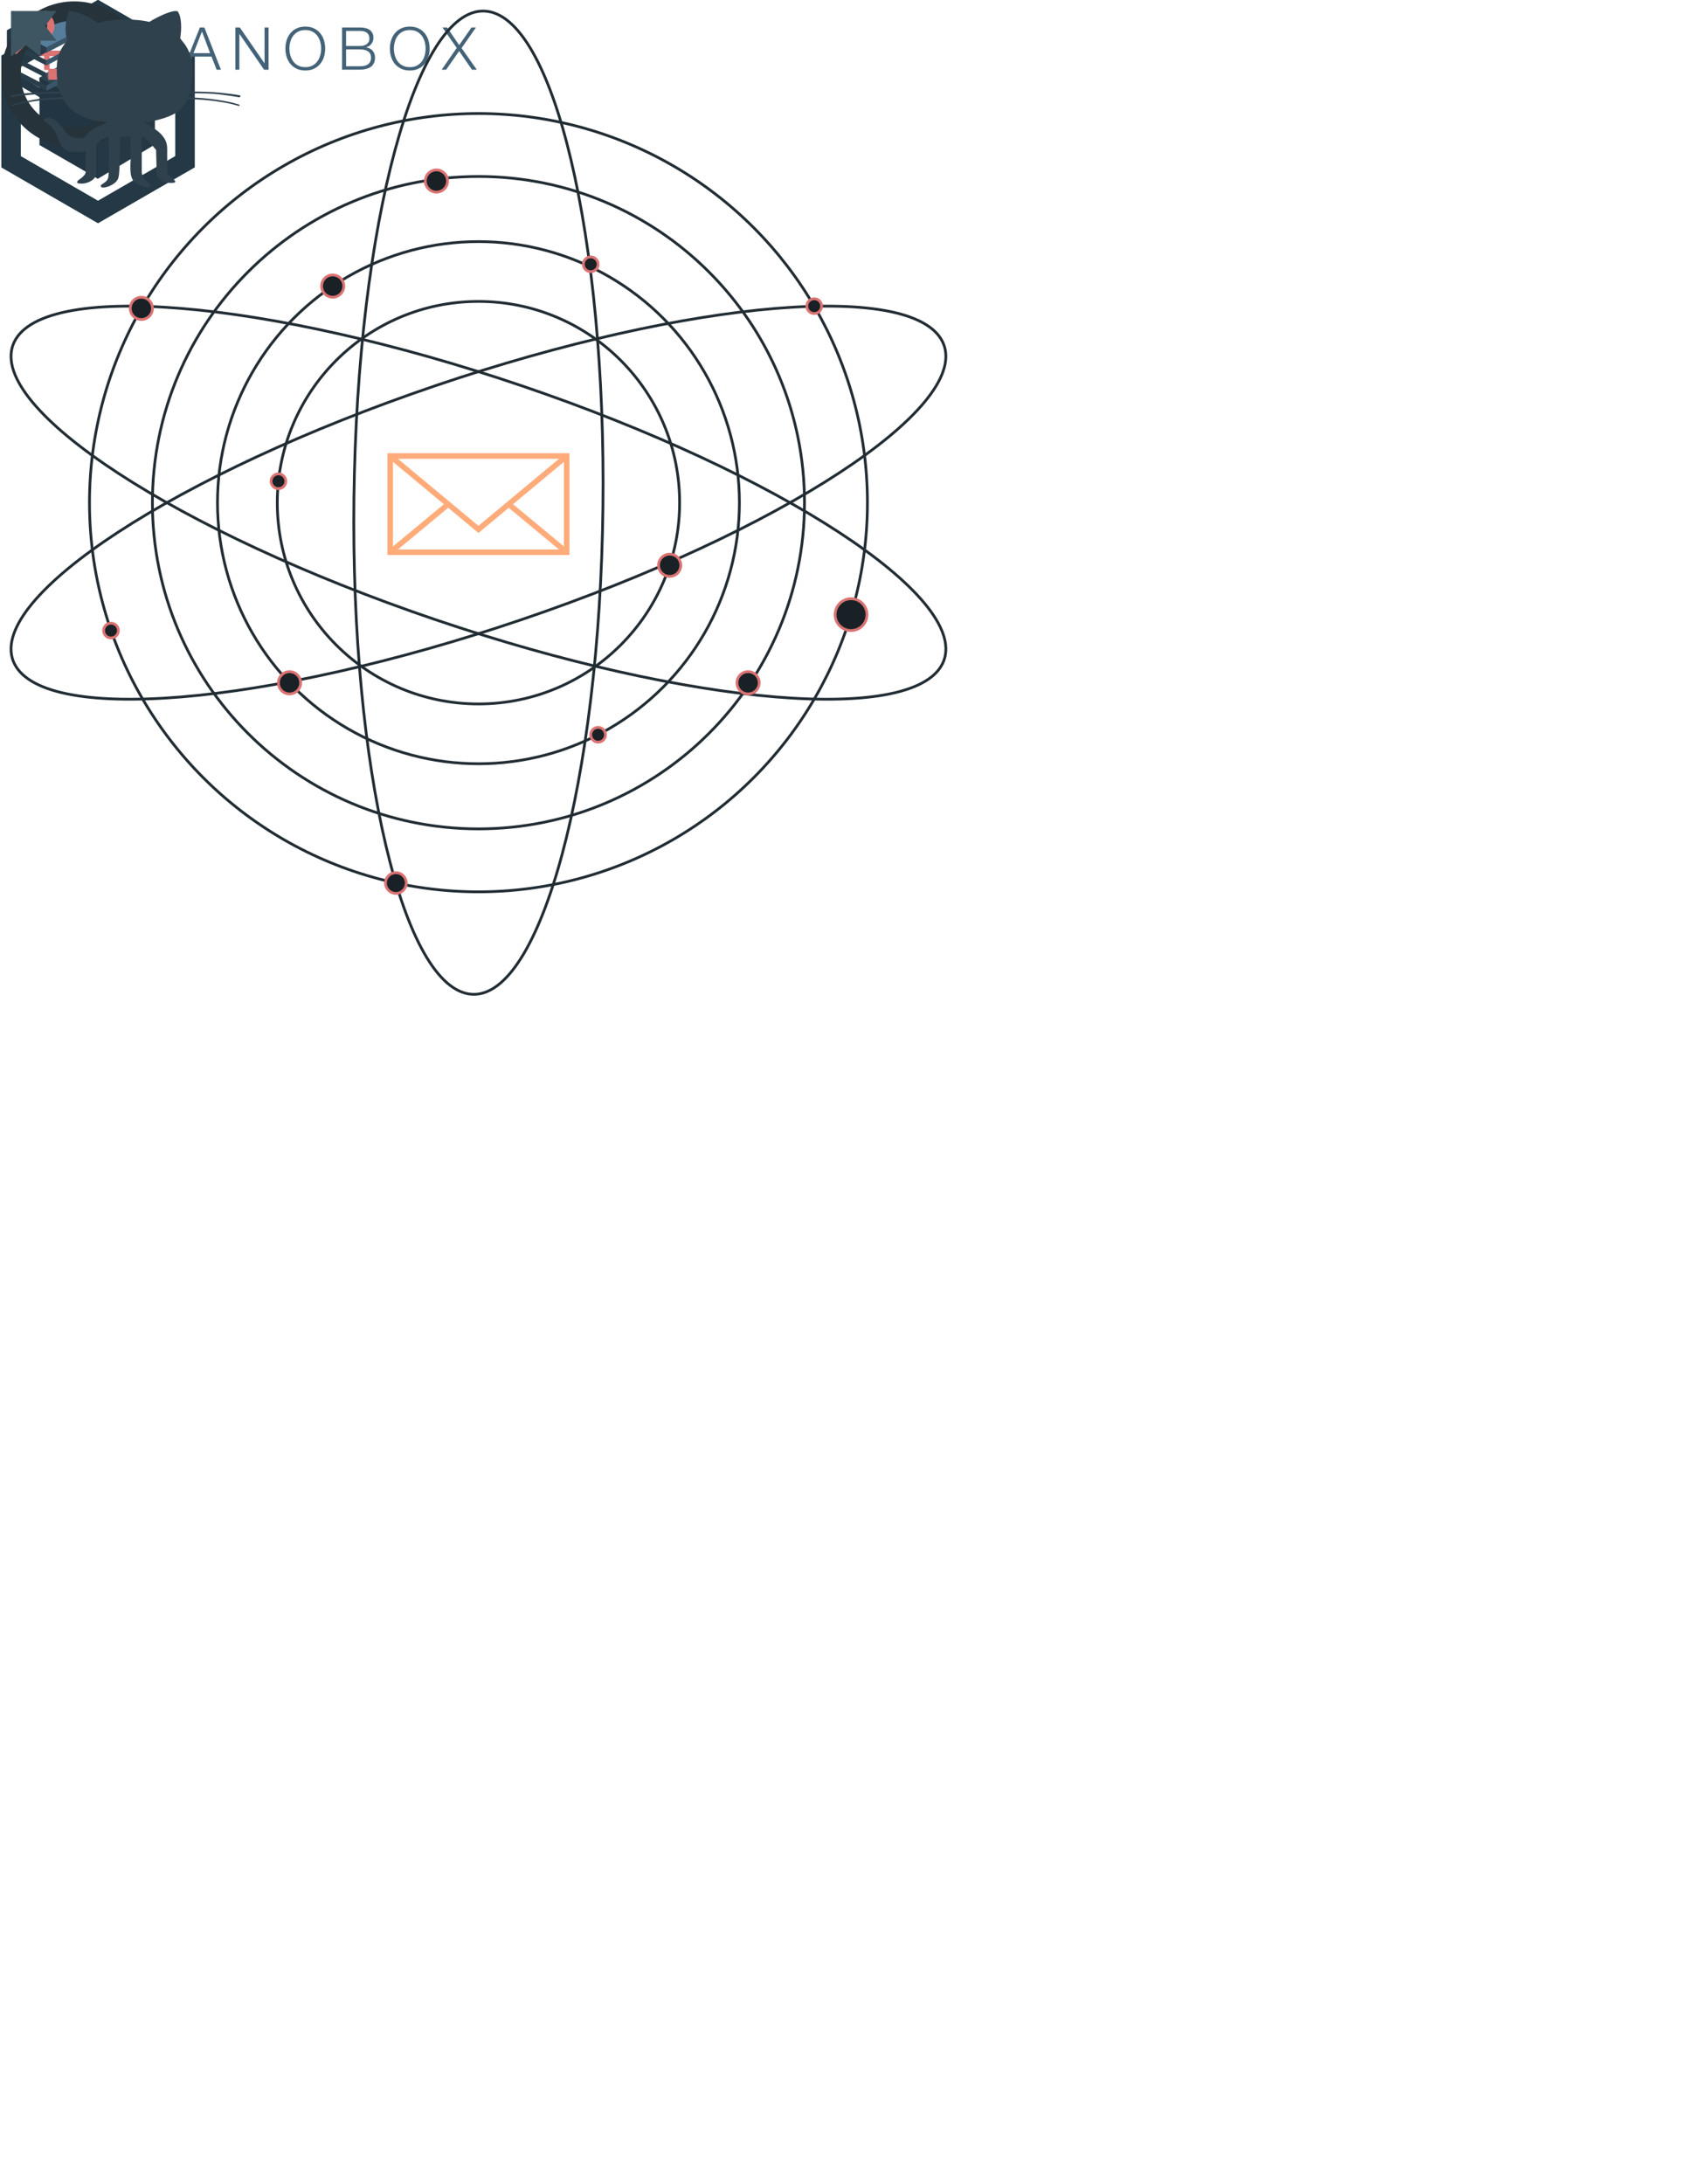 <?xml version="1.0" encoding="utf-8"?>
<!-- Generator: Adobe Illustrator 15.0.0, SVG Export Plug-In . SVG Version: 6.00 Build 0)  -->
<!DOCTYPE svg PUBLIC "-//W3C//DTD SVG 1.1//EN" "http://www.w3.org/Graphics/SVG/1.1/DTD/svg11.dtd">
<svg version="1.1" id="Layer_1" xmlns="http://www.w3.org/2000/svg" xmlns:xlink="http://www.w3.org/1999/xlink" x="0px" y="0px"
	 width="612px" height="792px" viewBox="0 0 612 792" style="enable-background:new 0 0 612 792;" xml:space="preserve">
<style type="text/css">
<![CDATA[
	.st0{fill:#192126;stroke:#DB7373;stroke-miterlimit:10;}
	.st1{fill:none;stroke:#DB7373;stroke-width:2;stroke-miterlimit:10;}
	.st2{fill:none;stroke:#FFAB7A;stroke-width:2;stroke-miterlimit:10;}
	.st3{fill:#567D99;}
	.st4{fill:#223542;}
	.st5{fill:#243845;}
	.st6{fill:none;stroke:#243845;stroke-width:3;stroke-miterlimit:10;}
	.st7{fill:#2A3D4A;}
	.st8{fill:#2A4351;}
	.st9{fill:none;stroke:#243845;stroke-width:7;stroke-miterlimit:10;}
	.st10{fill:#2F414D;}
	.st11{fill:none;stroke:#212C33;stroke-miterlimit:10;}
	.st12{fill:none;stroke:#DB7373;stroke-width:4;stroke-miterlimit:10;}
	.st13{fill:#3B5669;}
	.st14{fill:#3E5562;}
	.st15{fill:none;stroke:#26333B;stroke-width:7;stroke-miterlimit:10;}
	.st16{fill:#DB7373;}
	.st17{fill:#DBDBDB;}
	.st18{fill:#446378;}
]]>
</style>
<symbol  id="New_Symbol" viewBox="-6.095 -6.102 12.19 12.202">
	<g id="x_2_">
		<path class="st16" d="M5.888-4.904C6.026-5.045,6.095-5.209,6.095-5.4c0-0.188-0.069-0.354-0.207-0.492
			C5.75-6.033,5.579-6.102,5.375-6.102c-0.171,0-0.334,0.066-0.488,0.207L0.012-1.02l-4.898-4.875
			c-0.139-0.141-0.297-0.207-0.477-0.207c-0.114,0-0.212,0.018-0.293,0.055C-5.737-6.01-5.815-5.959-5.888-5.895
			C-6.026-5.756-6.095-5.59-6.095-5.4c0,0.191,0.069,0.355,0.207,0.496l4.874,4.873l-4.874,4.889
			C-5.952,4.92-6.002,4.998-6.04,5.087c-0.036,0.089-0.055,0.183-0.055,0.28c0,0.099,0.019,0.189,0.055,0.281
			c0.037,0.09,0.088,0.172,0.152,0.244C-5.749,6.031-5.582,6.1-5.387,6.1c0.195,0,0.362-0.066,0.501-0.207L0.012,0.97l4.874,4.924
			c0.139,0.139,0.306,0.207,0.501,0.207c0.195,0,0.363-0.066,0.501-0.206C5.953,5.82,6.001,5.738,6.035,5.648
			C6.066,5.56,6.084,5.465,6.084,5.367c0-0.1-0.018-0.19-0.049-0.28C6.001,4.997,5.953,4.92,5.888,4.855L1.001-0.031L5.888-4.904z"
			/>
	</g>
</symbol>
<symbol  id="New_Symbol_1" viewBox="-5.373 -8.25 10.746 16.5">
	<polygon class="st14" points="-5.373,-8.25 -5.373,8.25 5.373,0 	"/>
</symbol>
<g id="xbtn">
	
		<use xlink:href="#New_Symbol"  width="12.19" height="12.202" x="-6.095" y="-6.102" transform="matrix(1 0 0 -1 10.095 10.101)" style="overflow:visible;"/>
</g>
<g id="small-add-btn">
	<polygon class="st6" points="4,27.522 17.582,35.362 31.162,27.522 31.162,11.84 17.582,4 4,11.842 	"/>
	<line class="st1" x1="17" y1="13.362" x2="17" y2="25.362"/>
	<line class="st1" x1="23" y1="19.362" x2="11" y2="19.362"/>
</g>
<g id="add-btn">
	<line class="st12" x1="36.18" y1="27.253" x2="36.18" y2="55.253"/>
	<line class="st12" x1="22.18" y1="41.253" x2="49.967" y2="41.253"/>
	<polygon class="st15" points="67.104,58.652 35.551,76.869 4,58.652 4,22.215 35.551,4 67.104,22.218 	"/>
</g>
<g id="engine-icon">
	<polygon class="st8" points="14.313,29.111 35.376,41.287 56.188,28.817 56.18,27.966 35.553,15.886 14.316,28.12 	"/>
	<polygon class="st5" points="56.188,52.417 35.512,64.82 34.739,64.357 34.739,40.801 56.188,27.953 	"/>
	<polygon id="_x3E_outline" class="st9" points="67.105,58.654 35.553,76.87 4,58.654 4,22.215 35.553,4 67.105,22.218 	"/>
	<polygon class="st4" points="14.316,52.585 35.49,64.788 35.49,40.324 14.316,28.12 	"/>
</g>
<g id="logo-horizontal">
	<g>
		<path class="st18" d="M50.681,9.967l8.918,12.938h0.043V9.967H61.1v15.307h-1.629l-8.918-12.949H50.51v12.949h-1.458V9.967H50.681
			z"/>
		<path class="st18" d="M74.145,9.967l6.004,15.307h-1.561l-1.865-4.76h-6.964l-1.854,4.76h-1.543l6.155-15.307H74.145z
			 M76.225,19.271l-2.959-7.847l-3.064,7.847H76.225z"/>
		<path class="st18" d="M87.008,9.967l8.918,12.938h0.043V9.967h1.459v15.307h-1.631l-8.918-12.949h-0.043v12.949h-1.457V9.967
			H87.008z"/>
		<path class="st18" d="M103.986,14.597c0.301-0.957,0.75-1.812,1.354-2.54c0.6-0.736,1.354-1.321,2.262-1.758
			c0.906-0.438,1.961-0.654,3.162-0.654c1.198,0,2.25,0.219,3.146,0.654c0.9,0.437,1.65,1.021,2.252,1.758
			c0.604,0.729,1.054,1.583,1.354,2.54c0.301,0.958,0.451,1.966,0.451,3.021c0,1.062-0.15,2.065-0.451,3.022
			c-0.299,0.958-0.75,1.801-1.354,2.521c-0.602,0.729-1.352,1.312-2.252,1.747c-0.896,0.438-1.946,0.653-3.146,0.653
			c-1.201,0-2.256-0.219-3.162-0.653c-0.908-0.436-1.662-1.019-2.262-1.747c-0.604-0.729-1.055-1.562-1.354-2.521
			c-0.301-0.957-0.449-1.975-0.449-3.022S103.688,15.555,103.986,14.597z M105.326,20.075c0.227,0.812,0.564,1.53,1.029,2.166
			c0.465,0.636,1.062,1.146,1.791,1.532c0.729,0.386,1.6,0.579,2.615,0.579c1.014,0,1.883-0.193,2.604-0.579
			c0.725-0.386,1.314-0.896,1.779-1.532c0.463-0.636,0.809-1.354,1.027-2.166c0.223-0.807,0.334-1.625,0.334-2.454
			c0-0.844-0.111-1.665-0.334-2.466c-0.221-0.8-0.564-1.519-1.027-2.154c-0.465-0.636-1.059-1.146-1.779-1.523
			c-0.723-0.396-1.592-0.578-2.604-0.578c-1.016,0-1.887,0.188-2.615,0.578c-0.729,0.387-1.326,0.896-1.791,1.523
			c-0.465,0.646-0.809,1.354-1.029,2.154c-0.221,0.801-0.332,1.622-0.332,2.466C104.994,18.45,105.105,19.268,105.326,20.075z"/>
		<path class="st18" d="M130.57,9.967c0.643,0,1.262,0.061,1.854,0.182c0.594,0.122,1.109,0.329,1.562,0.622
			c0.449,0.293,0.812,0.679,1.082,1.157c0.271,0.479,0.408,1.066,0.408,1.789c0,0.396-0.064,0.781-0.193,1.17
			c-0.129,0.379-0.311,0.722-0.547,1.021c-0.232,0.312-0.514,0.567-0.836,0.782c-0.322,0.214-0.684,0.364-1.082,0.45v0.043
			c0.984,0.128,1.771,0.527,2.357,1.211c0.586,0.679,0.879,1.519,0.879,2.52c0,0.243-0.021,0.521-0.064,0.825
			c-0.043,0.312-0.129,0.621-0.258,0.943c-0.127,0.313-0.312,0.64-0.557,0.954c-0.244,0.312-0.568,0.589-0.98,0.818
			c-0.406,0.232-0.906,0.436-1.5,0.575c-0.594,0.15-1.305,0.229-2.133,0.229h-6.478V9.966h6.479v0.01L130.57,9.967L130.57,9.967z
			 M130.57,16.677c0.586,0,1.094-0.067,1.521-0.204c0.43-0.146,0.785-0.321,1.061-0.562c0.287-0.229,0.5-0.512,0.646-0.82
			c0.143-0.312,0.215-0.646,0.215-1.013c0-1.915-1.15-2.873-3.451-2.873h-5.018v5.477L130.57,16.677L130.57,16.677z M130.57,24.031
			c0.543,0,1.059-0.047,1.543-0.14c0.486-0.103,0.914-0.271,1.287-0.504c0.371-0.243,0.664-0.568,0.879-0.979
			c0.213-0.407,0.32-0.918,0.32-1.532c0-0.979-0.346-1.727-1.039-2.219c-0.693-0.493-1.689-0.74-2.99-0.74h-5.018v6.11
			L130.57,24.031L130.57,24.031z"/>
		<path class="st18" d="M141.891,14.597c0.299-0.957,0.75-1.812,1.35-2.54c0.605-0.736,1.355-1.321,2.271-1.758
			c0.896-0.438,1.961-0.654,3.16-0.654c1.189,0,2.252,0.219,3.145,0.654c0.9,0.437,1.65,1.021,2.25,1.758
			c0.605,0.729,1.051,1.583,1.355,2.54c0.301,0.958,0.441,1.966,0.441,3.021c0,1.062-0.145,2.065-0.441,3.022
			c-0.309,0.958-0.75,1.801-1.355,2.521c-0.6,0.729-1.35,1.312-2.25,1.747c-0.895,0.438-1.951,0.653-3.145,0.653
			c-1.199,0-2.266-0.219-3.16-0.653c-0.908-0.436-1.662-1.019-2.271-1.747c-0.6-0.729-1.051-1.562-1.35-2.521
			c-0.301-0.957-0.451-1.975-0.451-3.022S141.59,15.555,141.891,14.597z M143.229,20.075c0.223,0.812,0.564,1.53,1.029,2.166
			c0.465,0.636,1.061,1.146,1.791,1.532c0.729,0.386,1.6,0.579,2.613,0.579c1.016,0,1.885-0.193,2.604-0.579
			c0.719-0.386,1.312-0.896,1.779-1.532c0.465-0.636,0.807-1.354,1.02-2.166c0.23-0.807,0.334-1.625,0.334-2.454
			c0-0.844-0.104-1.665-0.334-2.466c-0.221-0.8-0.561-1.519-1.02-2.154c-0.465-0.635-1.062-1.146-1.779-1.523
			c-0.723-0.396-1.59-0.578-2.604-0.578c-1.019,0-1.891,0.188-2.613,0.578c-0.73,0.387-1.326,0.896-1.791,1.523
			c-0.465,0.646-0.812,1.354-1.029,2.154c-0.221,0.801-0.332,1.622-0.332,2.466C142.896,18.45,143.008,19.268,143.229,20.075z"/>
		<path class="st18" d="M162.234,9.967l4.33,6.4l4.48-6.4h1.629l-5.23,7.46l5.531,7.847h-1.758l-4.652-6.753l-4.717,6.753h-1.629
			l5.479-7.891l-5.188-7.416H162.234z"/>
	</g>
	<polygon class="st13" points="16.823,31.026 29.647,24.417 29.647,26.342 16.823,32.954 	"/>
	<polygon class="st7" points="16.823,31.026 4,24.417 4,26.342 16.823,32.954 	"/>
	<polygon class="st13" points="16.823,26.425 29.647,19.814 29.647,21.741 16.823,28.352 	"/>
	<polygon class="st7" points="16.823,26.425 4,19.814 4,21.741 16.823,28.352 	"/>
	<polygon class="st13" points="16.823,21.822 29.647,15.213 29.647,17.139 16.823,23.751 	"/>
	<polygon class="st7" points="16.823,21.822 4,15.213 4,17.139 16.823,23.751 	"/>
	<polygon class="st3" points="29.647,10.61 16.823,17.219 4,10.61 16.823,4 	"/>
	<polygon class="st13" points="16.823,17.219 29.647,10.61 29.647,12.538 16.823,19.149 	"/>
	<polygon class="st7" points="16.823,17.219 4,10.61 4,12.538 16.823,19.149 	"/>
</g>
<g id="circle-add-btn">
	<line class="st12" x1="27.642" y1="16.787" x2="27.642" y2="37.09"/>
	<line class="st12" x1="17.491" y1="26.939" x2="37.793" y2="26.939"/>
	<circle class="st15" cx="26.939" cy="26.939" r="22.939"/>
</g>
<g id="star">
	<polygon class="st17" points="9.229,4 10.463,7.799 14.457,7.799 11.226,10.147 12.46,13.946 9.229,11.598 5.997,13.946 
		7.23,10.147 4,7.799 7.994,7.799 	"/>
</g>
<g id="search">
	<path class="st16" d="M14.354,14.847c-2.986,0-5.423-2.435-5.423-5.426C8.931,6.432,11.367,4,14.354,4
		c2.99,0,5.427,2.432,5.427,5.421C19.779,12.413,17.345,14.847,14.354,14.847L14.354,14.847z M14.354,6.654
		c-1.523,0-2.77,1.243-2.77,2.768c0,1.53,1.244,2.771,2.77,2.771c1.529,0,2.771-1.242,2.771-2.771
		C17.126,7.896,15.884,6.654,14.354,6.654L14.354,6.654z"/>
	<polygon class="st16" points="5.877,19.687 4,17.806 10.485,11.323 12.362,13.201 	"/>
</g>
<g id="check">
	<path class="st17" d="M9.475,14.864c-0.263,0-0.498-0.051-0.716-0.153c-0.216-0.102-0.419-0.238-0.61-0.408l-3.604-3.621
		c-0.182-0.181-0.315-0.388-0.407-0.621C4.045,9.829,4,9.594,4,9.354c0-0.238,0.045-0.47,0.137-0.697s0.228-0.425,0.407-0.595
		c0.184-0.181,0.391-0.32,0.621-0.417C5.396,7.55,5.632,7.501,5.87,7.501s0.47,0.048,0.697,0.145
		c0.227,0.097,0.43,0.235,0.609,0.417l2.297,2.295l5.797-5.814c0.182-0.181,0.386-0.317,0.61-0.408C16.108,4.045,16.343,4,16.587,4
		c0.243,0,0.479,0.045,0.705,0.136c0.228,0.091,0.433,0.227,0.611,0.408c0.182,0.182,0.312,0.386,0.398,0.612
		c0.085,0.227,0.128,0.462,0.128,0.706c0,0.244-0.043,0.479-0.128,0.705c-0.086,0.227-0.219,0.431-0.398,0.612l-7.12,7.124
		c-0.17,0.17-0.365,0.306-0.586,0.408C9.977,14.812,9.735,14.864,9.475,14.864z"/>
</g>
<g id="left-arrow">
	
		<use xlink:href="#New_Symbol_1"  width="10.746" height="16.5" x="-5.373" y="-8.25" transform="matrix(-1 0 0 -1 9.373 12.25)" style="overflow:visible;"/>
</g>
<g id="up-arrow">
	
		<use xlink:href="#New_Symbol_1"  width="10.746" height="16.5" x="-5.373" y="-8.25" transform="matrix(4.489581e-11 -1 1 4.489581e-11 12.25 9.373)" style="overflow:visible;"/>
</g>
<g id="down-arrow">
	
		<use xlink:href="#New_Symbol_1"  width="10.746" height="16.5" x="-5.373" y="-8.25" transform="matrix(-1.346874e-10 1 -1 -1.346874e-10 12.25 9.373)" style="overflow:visible;"/>
</g>
<g id="right-arrow">
	
		<use xlink:href="#New_Symbol_1"  width="10.746" height="16.5" x="-5.373" y="-8.25" transform="matrix(1 0 0 -1 9.373 12.25)" style="overflow:visible;"/>
</g>
<g id="mail">
	<circle class="st11" cx="173.57" cy="182.275" r="72.976"/>
	<circle class="st11" cx="173.57" cy="182.274" r="94.669"/>
	<path class="st11" d="M291.851,182.274c0,65.325-52.958,118.281-118.283,118.281c-65.321,0-118.278-52.956-118.278-118.281
		c0-65.326,52.957-118.281,118.278-118.281C238.893,63.994,291.851,116.949,291.851,182.274z"/>
	<path class="st11" d="M341.363,122.896c13.425,21.761-50.818,65.986-143.489,98.78C105.208,254.468,19.2,263.411,5.773,241.653
		c-13.425-21.763,50.819-65.989,143.486-98.78C241.93,110.079,327.938,101.136,341.363,122.896z"/>
	<path class="st11" d="M341.363,241.651c13.425-21.76-50.818-65.985-143.489-98.779C105.208,110.081,19.2,101.137,5.773,122.896
		c-13.425,21.762,50.819,65.988,143.486,98.78C241.93,254.47,327.938,263.413,341.363,241.651z"/>
	<path class="st11" d="M169.103,360.21c24.85,6.021,46.992-68.763,49.459-167.034C221.028,94.91,202.883,10.364,178.035,4.34
		c-24.852-6.022-46.995,68.764-49.462,167.03C126.106,269.642,144.252,354.188,169.103,360.21z"/>
	<circle class="st11" cx="173.57" cy="182.275" r="141.107"/>
	<g>
		<rect x="141.57" y="165.349" class="st2" width="64" height="34.905"/>
		<polyline class="st2" points="205.57,165.349 173.57,191.958 141.57,165.349 		"/>
		<line class="st2" x1="184.448" y1="182.747" x2="205.57" y2="200.253"/>
		<line class="st2" x1="141.57" y1="200.253" x2="162.693" y2="182.746"/>
	</g>
	<circle class="st0" cx="242.942" cy="204.972" r="4.031"/>
	<circle class="st0" cx="143.617" cy="320.195" r="3.761"/>
	<circle class="st0" cx="216.979" cy="266.425" r="2.677"/>
	<circle class="st0" cx="214.301" cy="95.828" r="2.677"/>
	<circle class="st0" cx="40.268" cy="228.644" r="2.677"/>
	<circle class="st0" cx="101.007" cy="174.504" r="2.677"/>
	<circle class="st0" cx="295.377" cy="111.005" r="2.677"/>
	<circle class="st0" cx="308.738" cy="222.87" r="5.774"/>
	<circle class="st0" cx="51.287" cy="111.816" r="4.031"/>
	<circle class="st0" cx="271.389" cy="247.586" r="4.031"/>
	<circle class="st0" cx="120.698" cy="103.734" r="4.031"/>
	<circle class="st0" cx="158.33" cy="65.643" r="4.031"/>
	<circle class="st0" cx="105.038" cy="247.586" r="4.031"/>
</g>
<g id="github">
	<path class="st10" d="M86.825,35.287c-1.82-0.346-4.156-0.692-7.015-1.04c-2.857-0.346-6.538-0.475-11.04-0.39
		c-0.304,0.52-0.454,0.997-0.454,1.43c0.734,0.044,1.785,0.097,3.149,0.163s2.889,0.195,4.577,0.39
		c1.688,0.193,3.465,0.454,5.325,0.779c1.861,0.325,3.68,0.769,5.457,1.331l0.193,0.195c-0.13,0.174-0.282,0.259-0.454,0.259
		c-1.731-0.52-3.54-0.941-5.423-1.266c-1.884-0.324-3.681-0.574-5.391-0.748c-1.71-0.172-3.246-0.292-4.61-0.357
		c-1.364-0.064-2.394-0.097-3.085-0.097c-1.127,2.467-2.815,4.286-5.065,5.455c-2.252,1.169-5.065,2.058-8.443,2.663
		c-0.433,0-0.833,0.033-1.201,0.099c-0.367,0.064-0.791,0.097-1.267,0.097c0.692,0.477,1.527,0.985,2.501,1.526
		s1.916,1.181,2.825,1.915c0.909,0.738,1.677,1.615,2.305,2.631s0.942,2.218,0.942,3.604v7.924c0,0.561,0.163,1.049,0.487,1.46
		c0.324,0.41,0.671,0.779,1.038,1.104c0.369,0.325,0.703,0.607,1.007,0.845c0.303,0.237,0.433,0.444,0.39,0.616
		c0,0.174-0.141,0.293-0.421,0.357c-0.282,0.065-0.618,0.099-1.007,0.099c-0.391,0-0.802-0.023-1.234-0.066
		c-0.434-0.044-0.823-0.087-1.169-0.129c-0.866-0.348-1.494-0.748-1.884-1.202c-0.389-0.454-0.671-0.898-0.845-1.332
		c-0.172-0.477-0.238-0.997-0.193-1.559l-0.195-7.663c-0.693-0.866-1.364-1.646-2.014-2.338c-0.563-0.604-1.136-1.157-1.721-1.656
		c-0.584-0.497-1.071-0.746-1.461-0.746v12.664c0,0.649,0.162,1.233,0.486,1.752c0.325,0.52,0.683,0.974,1.072,1.364
		c0.389,0.39,0.746,0.736,1.071,1.04c0.324,0.302,0.486,0.562,0.486,0.779c0,0.476-0.249,0.715-0.746,0.715
		c-0.498,0-1.072-0.108-1.722-0.325c-0.648-0.218-1.298-0.499-1.947-0.844c-0.649-0.348-1.126-0.649-1.43-0.91
		c-0.779-0.779-1.223-1.926-1.331-3.441c-0.108-1.517-0.097-2.987,0.032-4.415c0-0.694-0.011-1.526-0.032-2.5
		c-0.021-0.976-0.055-1.917-0.097-2.827c-0.045-1.081-0.087-2.164-0.13-3.246l-3.638,0.195c0.042,2.381,0.042,4.61,0,6.689
		c-0.043,1.774-0.108,3.484-0.194,5.13c-0.088,1.644-0.239,2.75-0.455,3.312c-0.347,0.736-0.866,1.341-1.558,1.818
		c-0.693,0.476-1.397,0.833-2.112,1.072c-0.713,0.236-1.331,0.346-1.849,0.325c-0.521-0.023-0.781-0.207-0.781-0.553
		c0-0.216,0.12-0.4,0.357-0.552c0.238-0.151,0.521-0.336,0.845-0.551c0.324-0.218,0.626-0.478,0.91-0.781
		c0.28-0.303,0.486-0.713,0.616-1.233c0.085-0.477,0.151-1.494,0.195-3.053c0.043-1.559,0.063-3.204,0.063-4.935
		c0-2.036-0.021-4.264-0.063-6.689c-0.867,0.259-1.625,0.562-2.274,0.909c-0.562,0.303-1.07,0.682-1.526,1.138
		C35.227,52.14,35,52.669,35,53.276v9.416c0,0.606-0.185,1.159-0.552,1.657c-0.369,0.497-0.823,0.909-1.364,1.233
		c-0.541,0.325-1.115,0.574-1.722,0.748c-0.606,0.172-1.126,0.259-1.558,0.259c-0.348,0-0.737-0.023-1.169-0.065
		c-0.435-0.043-0.649-0.172-0.649-0.389c0-0.303,0.162-0.574,0.487-0.812c0.324-0.239,0.682-0.51,1.07-0.812
		c0.391-0.303,0.748-0.651,1.072-1.04c0.325-0.39,0.487-0.867,0.487-1.43v-7.208c-0.304,0.043-0.649,0.085-1.04,0.129
		c-0.348,0.043-0.746,0.076-1.201,0.097c-0.454,0.021-0.964,0.033-1.525,0.033c-1.43,0-2.522-0.207-3.28-0.617
		c-0.758-0.413-1.343-0.921-1.753-1.526c-0.413-0.606-0.715-1.223-0.91-1.851c-0.194-0.626-0.399-1.179-0.616-1.656
		c-0.563-1.386-1.181-2.446-1.851-3.183c-0.673-0.736-1.397-1.32-2.176-1.752c-0.478-0.346-0.758-0.682-0.845-1.007
		s0.108-0.529,0.586-0.618c1.298-0.215,2.38-0.031,3.246,0.553c0.865,0.585,1.635,1.289,2.305,2.11
		c0.671,0.823,1.32,1.646,1.949,2.469c0.627,0.821,1.354,1.363,2.176,1.623c1.255,0.346,2.261,0.499,3.019,0.455
		c0.758-0.043,1.505-0.346,2.241-0.909c0.043-0.52,0.4-1.018,1.072-1.495c0.671-0.476,1.428-0.93,2.272-1.362
		c0.845-0.433,1.656-0.833,2.435-1.202c0.78-0.367,1.32-0.659,1.625-0.877h-0.261c-4.2-0.346-7.555-1.233-10.065-2.663
		c-2.512-1.428-4.396-3.312-5.651-5.65c-2.251,0.044-4.265,0.141-6.038,0.292c-1.775,0.152-3.378,0.336-4.808,0.552
		c-1.428,0.217-2.684,0.444-3.766,0.682s-2.077,0.466-2.987,0.682c-0.13,0.129-0.292,0.205-0.487,0.226
		c-0.194,0.023-0.336,0.033-0.423,0.033c-0.042,0.044-0.087,0.044-0.129,0c-0.087,0-0.13-0.085-0.13-0.259
		c-0.044,0-0.044-0.021,0-0.065c0-0.085,0.087-0.13,0.259-0.13c0.087,0,0.195-0.033,0.326-0.097c0.13-0.065,0.236-0.098,0.325-0.098
		c1.903-0.476,4.22-0.984,6.948-1.526c2.729-0.541,6.276-0.854,10.65-0.941c-0.13-0.26-0.249-0.508-0.357-0.748
		c-0.108-0.236-0.228-0.464-0.357-0.682c-0.823,0-2.034,0.033-3.637,0.099c-1.602,0.065-3.279,0.152-5.033,0.259
		c-1.753,0.11-3.441,0.251-5.064,0.423c-1.625,0.174-2.891,0.389-3.801,0.649c-0.172,0-0.259-0.042-0.259-0.129
		c-0.044-0.042-0.044-0.108,0-0.195C4,34.875,3.979,34.812,4.021,34.768c0.043-0.042,0.065-0.108,0.065-0.195
		c0.91-0.216,2.164-0.41,3.766-0.583c1.603-0.172,3.281-0.315,5.034-0.423c1.754-0.107,3.432-0.195,5.033-0.259
		c1.602-0.065,2.857-0.098,3.766-0.098c-0.476-1.125-0.778-2.391-0.908-3.799c-0.13-1.407-0.195-2.846-0.195-4.319
		c0-1.341,0.097-2.5,0.292-3.474c0.195-0.974,0.456-1.851,0.78-2.63c0.325-0.78,0.714-1.503,1.169-2.176
		c0.454-0.67,0.963-1.374,1.525-2.111c-0.389-1.558-0.574-2.987-0.551-4.286c0.021-1.298,0.139-2.423,0.357-3.377
		c0.215-1.125,0.518-2.099,0.908-2.922c0.736-0.042,1.623,0.065,2.662,0.325c0.866,0.216,1.96,0.617,3.281,1.202
		c1.319,0.583,2.867,1.505,4.643,2.759c0.951-0.389,2.229-0.692,3.832-0.908c1.6-0.216,3.289-0.346,5.064-0.39
		c1.775-0.043,3.528,0.011,5.262,0.162c1.73,0.152,3.182,0.38,4.351,0.682c0.692-0.433,1.536-0.91,2.532-1.428
		c0.996-0.52,1.981-0.985,2.956-1.396C60.62,4.71,61.54,4.396,62.405,4.18c0.866-0.216,1.56-0.238,2.079-0.065
		c0.172,0.259,0.355,0.616,0.551,1.072c0.195,0.454,0.357,1.07,0.487,1.85c0.131,0.78,0.194,1.733,0.194,2.857
		c0,1.126-0.107,2.446-0.324,3.963c0.172,0.346,0.497,0.79,0.974,1.331c0.478,0.541,0.975,1.266,1.494,2.174
		c0.52,0.91,0.985,2.046,1.396,3.41c0.412,1.364,0.616,3.02,0.616,4.968c-0.087,1.517-0.194,2.891-0.324,4.124
		c-0.13,1.234-0.304,2.35-0.52,3.345c4.459,0,8.096,0.141,10.911,0.423c2.813,0.282,5.173,0.595,7.078,0.941l0.131,0.13
		c0.085,0.088,0.13,0.173,0.13,0.26c-0.13,0-0.219,0.054-0.261,0.163C86.976,35.233,86.91,35.287,86.825,35.287z"/>
</g>
</svg>
